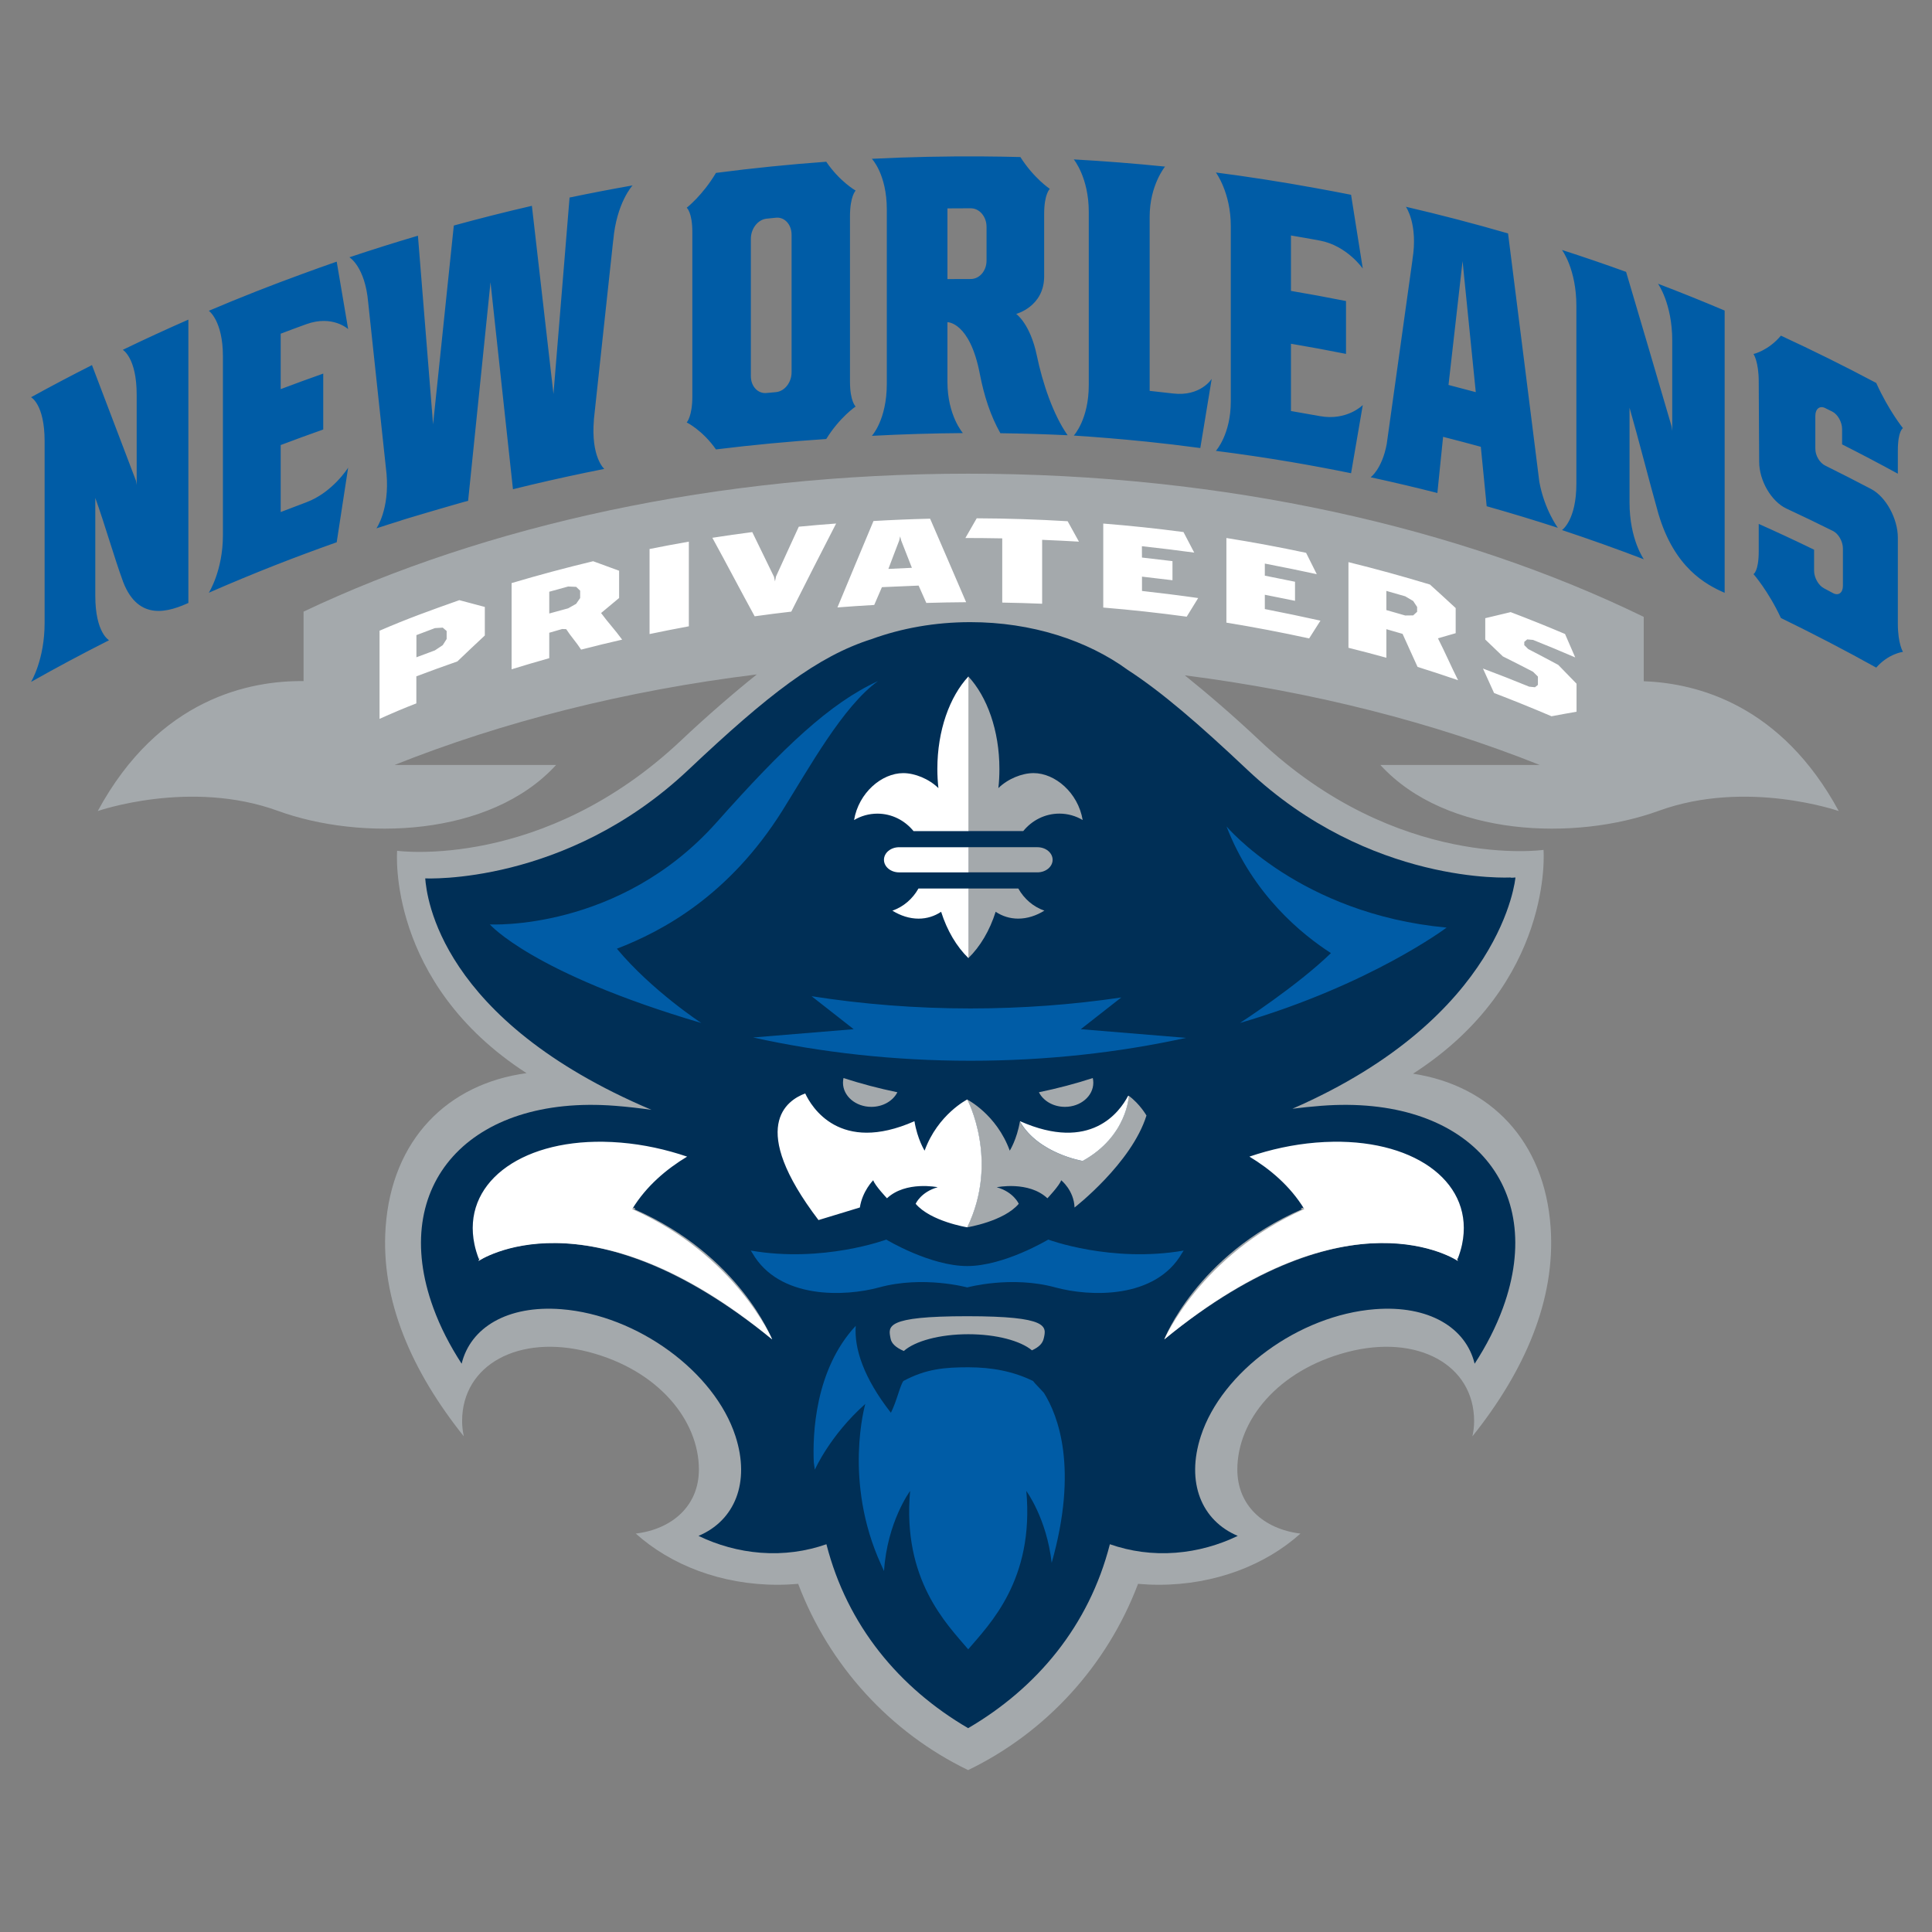 <?xml version="1.0" encoding="UTF-8" standalone="no"?>
<svg width="250px" height="250px" viewBox="0 0 250 250" version="1.1" xmlns="http://www.w3.org/2000/svg" xmlns:xlink="http://www.w3.org/1999/xlink">
    <rect x="0" y="0" width="250" height="250" fill="#808080" stroke="none"/>
    <!-- Generator: Sketch 47.1 (45422) - http://www.bohemiancoding.com/sketch -->
    <title>NORL</title>
    <desc>Created with Sketch.</desc>
    <defs></defs>
    <g id="Page-1" stroke="none" stroke-width="1" fill="none" fill-rule="evenodd">
        <g id="NORL" fill-rule="nonzero">
            <g id="New_Orleans_Privateers_logo" transform="translate(0, 18)">
                <g id="Group" transform="translate(125.219, 107.166) scale(-1, 1) rotate(-180) translate(-125.219, -107.166) translate(1.521, 0.188)">
                    <g transform="translate(1.568, 2.531)" id="Shape">
                        <path d="M209.609,141.459 L209.609,149.79 C185.853,161.364 155.405,168.318 122.202,168.318 C89.648,168.318 59.74,161.636 36.191,150.469 L36.191,141.477 C29.335,141.559 17.493,139.308 9.559,124.663 C9.559,124.663 21.497,128.83 32.874,124.687 C43.559,120.797 60.296,121.258 68.867,130.624 L47.957,130.624 C61.921,136.199 77.779,140.241 94.846,142.345 C92.046,140.11 88.41,136.984 85.092,133.847 C67.182,116.917 48.298,119.521 48.298,119.521 C48.298,119.521 46.904,102.466 65.047,90.746 C54.852,89.374 47.611,82.187 46.81,70.795 C46.147,61.375 50.191,52.177 56.93,43.749 C56.788,44.388 56.708,45.048 56.708,45.733 C56.714,53.021 64.047,57.021 73.085,54.668 C82.124,52.316 87.355,45.801 87.348,39.444 C87.346,34.854 84.008,31.762 79.181,31.168 C83.703,27.103 90.24,24.544 97.518,24.544 C98.422,24.544 99.314,24.587 100.194,24.664 C104.201,14.066 112.128,5.421 122.184,0.564 C132.243,5.421 140.167,14.066 144.174,24.664 C145.056,24.587 145.949,24.544 146.853,24.544 C154.134,24.544 160.667,27.103 165.188,31.168 C160.363,31.762 157.023,34.854 157.021,39.444 C157.017,45.801 162.246,52.316 171.285,54.668 C180.327,57.021 187.654,53.021 187.661,45.733 C187.665,45.048 187.582,44.388 187.438,43.749 C194.176,52.177 198.223,61.375 197.562,70.795 C196.777,82.025 189.721,89.164 179.755,90.678 C198.04,102.437 196.643,119.638 196.643,119.638 C196.643,119.638 177.758,116.917 159.848,133.847 C156.612,136.906 153.027,139.98 150.225,142.225 C166.928,140.089 182.456,136.094 196.159,130.624 L175.531,130.624 C184.107,121.258 200.841,120.797 211.529,124.687 C222.902,128.83 234.844,124.663 234.844,124.663 C227.423,138.355 216.594,141.212 209.609,141.459" fill="#A4A9AC"></path>
                        <path d="M167.865,86.522 C166.581,86.421 165.349,86.294 164.147,86.142 C191.492,98.062 193.009,116.069 193.009,116.069 C193.009,116.069 192.348,115.992 192.376,116.069 C192.376,116.069 174.184,115.026 158.322,129.999 C152.033,135.934 147.232,140.075 142.857,142.914 C137.615,146.741 130.417,149.108 122.47,149.108 C117.889,149.108 113.559,148.319 109.702,146.916 C102.684,144.685 96.349,139.777 85.986,129.999 C70.125,115.026 51.935,115.95 51.935,115.95 C52.128,113.619 53.742,97.641 81.211,86.001 C79.704,86.21 78.152,86.394 76.509,86.522 C57.707,87.983 47.172,76.275 52.982,60.376 C53.88,57.909 55.125,55.488 56.647,53.15 C57.789,57.839 62.581,60.743 69.538,60.203 C79.391,59.438 89.372,52.1 92.073,43.797 C94.039,37.752 91.961,32.832 87.297,30.87 L87.302,30.87 L87.297,30.87 C89.784,29.672 92.49,28.909 95.328,28.69 C98.339,28.457 101.214,28.867 103.849,29.79 C106.546,19.248 113.281,11.191 122.188,5.989 C131.091,11.191 137.832,19.248 140.529,29.79 C143.163,28.867 146.036,28.457 149.047,28.69 C151.882,28.909 154.59,29.672 157.076,30.87 L157.074,30.87 L157.076,30.87 C152.413,32.832 150.333,37.752 152.305,43.797 C155.007,52.1 164.984,59.438 174.836,60.203 C181.79,60.743 186.582,57.839 187.729,53.15 C189.253,55.488 190.492,57.909 191.393,60.376 C197.199,76.275 186.665,87.983 167.865,86.522" fill="#002F56"></path>
                        <path d="M122.212,54.793 L122.212,74.801 L122.318,74.801 L129.317,74.801 C130.446,73.419 132.119,72.54 133.994,72.54 C135.09,72.54 136.119,72.843 137.009,73.37 C136.413,69.825 133.426,67.299 130.655,67.299 C129.163,67.299 127.336,68.027 126.098,69.24 C126.192,68.438 126.234,67.61 126.234,66.763 C126.234,61.785 124.638,57.4 122.212,54.793 L122.212,54.793 Z M122.214,76.888 L122.214,80.142 L131.152,80.142 C132.239,80.142 133.119,79.412 133.119,78.517 C133.119,77.616 132.239,76.888 131.152,76.888 L122.214,76.888 L122.214,76.888 Z M122.214,82.231 L122.214,91.239 C123.748,89.751 124.977,87.678 125.748,85.242 C126.596,85.808 127.583,86.129 128.668,86.129 C129.838,86.129 130.995,85.751 132.053,85.097 C130.622,84.6 129.427,83.568 128.68,82.231 L122.318,82.231 L122.214,82.231 L122.214,82.231 Z M106.058,106.758 C106.019,106.951 105.993,107.155 105.993,107.361 C105.993,109.089 107.633,110.486 109.661,110.486 C111.172,110.486 112.473,109.708 113.03,108.596 C110.636,108.103 108.312,107.488 106.058,106.758 L106.058,106.758 Z M138.32,106.758 C136.066,107.488 133.74,108.103 131.345,108.596 C131.903,109.708 133.202,110.486 134.716,110.486 C136.745,110.486 138.385,109.089 138.385,107.361 C138.385,107.155 138.359,106.951 138.32,106.758 L138.32,106.758 Z M142.972,109.053 C142.965,109.212 142.674,114.353 136.993,117.484 C136.993,117.484 131.27,116.544 128.883,112.398 C128.486,114.723 127.573,116.153 127.573,116.153 C125.861,111.449 122.058,109.532 122.058,109.532 C122.058,109.532 126.25,117.399 122.058,126.075 C122.058,126.075 126.806,125.315 128.737,123.029 C128.737,123.029 128.078,121.505 125.889,120.889 C125.889,120.889 130.008,120.034 132.446,122.316 C132.446,122.316 134.026,120.648 134.228,119.982 C134.228,119.982 135.874,121.279 135.957,123.51 C135.957,123.51 143.331,117.793 145.263,111.608 C145.263,111.608 144.418,110.111 142.972,109.054 L142.972,109.053 Z M73.644,123.008 C68.174,122.981 62.873,124.8 58.963,130.104 L58.823,130.428 C58.823,130.428 72.544,120.84 96.817,140.574 C96.817,140.574 92.638,129.704 79.022,123.744 C79.053,123.693 79.093,123.643 79.125,123.589 C77.31,123.231 75.468,123.017 73.644,123.008 L73.644,123.008 Z M170.733,123.008 C168.91,123.018 167.067,123.231 165.252,123.589 C165.286,123.643 165.328,123.693 165.358,123.744 C151.739,129.704 147.562,140.574 147.562,140.574 C171.832,120.84 185.557,130.428 185.557,130.428 L185.416,130.104 C181.506,124.8 176.203,122.981 170.733,123.008 L170.733,123.008 Z M122.057,137.577 C111.386,137.577 111.851,138.893 112.151,140.464 C112.26,141.07 112.787,141.616 113.864,142.078 C115.295,140.8 118.491,139.907 122.209,139.907 C125.843,139.907 128.972,140.761 130.445,141.992 C131.406,141.55 131.821,141.07 131.967,140.464 C132.338,138.903 132.66,137.577 122.057,137.577 L122.057,137.577 Z" fill="#A4A9AC" transform="translate(122.19, 98.436) scale(-1, 1) rotate(-180) translate(-122.19, -98.436) "></path>
                        <path d="M123.296,56.299 C122.806,57.146 122.319,58 121.831,58.849 C123.081,58.844 125.092,58.87 126.6,58.896 L126.6,67.205 C128.325,67.235 130.042,67.282 131.763,67.354 L131.763,59.084 C133.336,59.155 135.387,59.243 136.526,59.32 C136.042,58.438 135.556,57.558 135.065,56.678 C131.144,56.441 127.22,56.314 123.295,56.299 L123.296,56.299 Z M117.267,56.348 C114.823,56.405 112.379,56.509 109.939,56.65 C108.383,60.346 106.828,64.111 105.276,67.833 C106.86,67.708 108.447,67.602 110.035,67.513 C110.277,66.932 110.709,65.961 111.032,65.209 C112.412,65.146 114.288,65.067 115.78,65.006 C116.112,65.752 116.543,66.718 116.775,67.25 C118.492,67.199 120.212,67.167 121.928,67.156 C120.375,63.566 118.821,59.914 117.267,56.349 L117.267,56.348 Z M105.105,56.974 C103.495,57.091 101.882,57.229 100.273,57.386 C99.29,59.493 98.311,61.696 97.325,63.829 C97.283,64.042 97.237,64.251 97.193,64.465 C97.151,64.264 97.105,64.063 97.064,63.862 C96.128,61.979 95.192,59.965 94.253,58.083 C92.53,58.303 90.809,58.551 89.089,58.821 C90.91,62.137 92.735,65.638 94.564,68.98 C96.143,68.759 97.722,68.555 99.302,68.375 C101.235,64.543 103.17,60.716 105.105,56.974 L105.105,56.974 Z M139.672,56.98 C139.665,60.589 139.672,64.246 139.672,67.849 C143.278,68.144 146.885,68.541 150.47,69.029 C150.967,68.226 151.461,67.42 151.956,66.618 C149.815,66.309 146.932,65.95 144.684,65.699 L144.684,63.848 C145.913,63.985 147.584,64.181 148.629,64.314 L148.629,61.84 C147.582,61.709 145.909,61.514 144.68,61.377 C144.678,60.907 144.675,60.358 144.672,59.909 C146.788,60.14 149.462,60.465 151.443,60.739 C150.978,59.849 150.514,58.963 150.053,58.077 C146.599,57.62 143.139,57.254 139.671,56.98 L139.672,56.98 Z M113.39,58.635 C113.435,58.814 113.482,58.993 113.525,59.171 C113.889,60.075 114.471,61.592 114.91,62.704 C113.954,62.75 112.867,62.802 111.868,62.849 C112.31,61.69 112.9,60.11 113.264,59.182 C113.306,59 113.346,58.818 113.39,58.635 L113.39,58.635 Z M155.606,58.849 L155.606,69.8 C159.192,70.384 162.761,71.064 166.313,71.844 C166.799,71.076 167.293,70.309 167.776,69.543 C165.768,69.091 162.808,68.477 160.578,68.042 L160.578,66.192 C161.85,66.438 163.537,66.777 164.486,66.976 L164.486,64.508 C163.537,64.308 161.85,63.968 160.578,63.721 L160.578,62.158 C162.692,62.563 165.438,63.12 167.3,63.53 C166.839,62.607 166.383,61.686 165.92,60.767 C162.492,60.038 159.059,59.398 155.605,58.849 L155.606,58.849 Z M86.047,59.32 C84.349,59.615 82.652,59.933 80.964,60.272 L80.964,71.278 C82.652,70.92 84.349,70.589 86.047,70.275 L86.047,59.32 L86.047,59.32 Z M73.66,61.854 C70.124,62.7 66.606,63.645 63.111,64.683 L63.111,75.836 C64.732,75.336 66.356,74.858 67.984,74.399 L67.984,71.109 C68.648,70.916 69.383,70.698 69.658,70.624 C69.827,70.63 70.003,70.635 70.175,70.642 C70.815,71.626 71.462,72.3 72.106,73.292 C73.874,72.835 75.642,72.403 77.416,72 C76.506,70.743 75.6,69.798 74.691,68.556 C75.471,67.903 76.248,67.252 77.024,66.612 L77.024,63.083 C75.904,62.664 74.779,62.255 73.659,61.852 L73.66,61.854 Z M171.4,61.972 L171.4,73.053 C173.039,73.46 174.671,73.893 176.307,74.343 L176.307,70.647 C176.691,70.758 177.621,71.027 178.404,71.255 C179.032,72.623 179.833,74.438 180.343,75.528 C182.097,76.078 183.844,76.649 185.586,77.25 C184.694,75.478 183.871,73.572 182.98,71.828 C183.744,71.606 184.508,71.386 185.275,71.167 L185.275,67.914 C184.167,66.888 183.06,65.872 181.948,64.871 C178.452,63.811 174.937,62.842 171.399,61.972 L171.4,61.972 Z M70.43,65.125 C70.776,65.138 71.122,65.153 71.465,65.17 C71.637,65.333 71.812,65.499 71.982,65.663 L71.982,66.617 C71.812,66.865 71.637,67.115 71.465,67.365 C71.122,67.561 70.776,67.753 70.43,67.948 C69.905,68.088 68.824,68.386 67.986,68.617 L67.986,65.8 C68.933,65.535 70,65.236 70.43,65.125 L70.43,65.125 Z M176.305,65.694 C177.216,65.953 178.287,66.264 178.748,66.393 C179.089,66.595 179.429,66.796 179.774,66.998 C179.943,67.254 180.117,67.511 180.286,67.769 L180.286,68.397 C180.117,68.551 179.943,68.708 179.774,68.863 C179.429,68.865 179.089,68.869 178.748,68.876 C178.287,68.744 177.216,68.434 176.305,68.174 L176.305,65.694 L176.305,65.694 Z M56.347,66.892 C52.543,68.239 49.645,69.276 46.025,70.844 L46.025,82.25 C47.565,81.56 49.195,80.855 50.786,80.25 L50.786,76.748 C52.549,76.079 54.317,75.441 56.09,74.822 C57.275,73.688 58.458,72.569 59.647,71.462 L59.647,67.769 C58.542,67.468 57.442,67.176 56.347,66.892 L56.347,66.892 Z M192.388,68.439 C191.293,68.692 190.199,68.954 189.102,69.224 L189.102,71.984 C189.859,72.707 190.624,73.437 191.379,74.169 C192.684,74.819 193.989,75.478 195.287,76.157 C195.496,76.364 195.702,76.573 195.916,76.78 L195.916,77.857 C195.791,77.956 195.664,78.061 195.536,78.162 C195.287,78.134 195.03,78.108 194.785,78.085 C192.799,77.271 190.805,76.487 188.807,75.741 C189.283,76.794 189.761,77.848 190.242,78.906 C192.729,79.859 195.211,80.861 197.676,81.915 C198.762,81.709 199.837,81.513 200.915,81.328 L200.915,77.702 C200.132,76.884 199.337,76.076 198.547,75.266 C197.252,74.569 195.954,73.886 194.659,73.215 C194.49,73.051 194.321,72.882 194.152,72.714 L194.152,72.286 C194.278,72.179 194.401,72.072 194.533,71.968 C194.787,71.991 195.031,72.015 195.287,72.035 C197.113,72.764 198.93,73.519 200.744,74.302 C200.3,73.289 199.864,72.278 199.426,71.268 C197.094,70.28 194.748,69.337 192.388,68.439 L192.388,68.439 Z M54.201,70.446 C54.37,70.59 54.535,70.735 54.707,70.88 L54.707,71.918 C54.535,72.185 54.37,72.45 54.201,72.715 C53.863,72.937 53.527,73.164 53.187,73.39 C52.391,73.68 51.592,73.982 50.795,74.282 L50.795,71.414 C51.592,71.103 52.391,70.804 53.187,70.509 C53.526,70.486 53.863,70.467 54.201,70.446 L54.201,70.446 Z M122.225,76.765 C119.795,79.372 118.204,83.759 118.204,88.737 C118.204,89.584 118.252,90.41 118.341,91.214 C117.105,90.001 115.275,89.273 113.79,89.273 C111.014,89.273 108.027,91.8 107.426,95.346 C108.319,94.816 109.345,94.516 110.447,94.516 C112.319,94.516 113.993,95.393 115.122,96.775 L122.225,96.775 L122.225,76.765 L122.225,76.765 Z M113.255,98.862 C112.171,98.862 111.295,99.589 111.295,100.491 C111.295,101.386 112.171,102.116 113.255,102.116 L122.208,102.116 L122.227,102.116 L122.227,98.862 L122.208,98.862 L113.255,98.862 L113.255,98.862 Z M115.759,104.205 C115.009,105.542 113.817,106.574 112.386,107.071 C113.447,107.723 114.601,108.103 115.773,108.103 C116.857,108.103 117.843,107.782 118.693,107.216 C119.464,109.652 120.695,111.723 122.227,113.213 L122.227,104.205 L115.759,104.205 L115.759,104.205 Z M101.105,130.723 C98.723,131.6 93.625,135.008 102.824,147.108 L108.177,145.479 C108.501,143.351 109.906,141.953 109.906,141.953 C110.108,142.619 111.686,144.287 111.686,144.287 C114.127,142.005 118.248,142.858 118.248,142.858 C116.06,143.475 115.397,145 115.397,145 C117.332,147.284 122.073,148.046 122.073,148.046 C126.267,139.37 122.073,131.503 122.073,131.503 C122.073,131.503 118.27,133.42 116.555,138.124 C116.555,138.124 115.627,136.673 115.241,134.314 C105.547,138.602 101.902,132.427 101.105,130.722 L101.105,130.723 Z M142.987,131.017 L142.875,131.055 C141.802,133.105 138.039,138.357 128.909,134.315 C128.899,134.333 128.899,134.347 128.896,134.364 C131.281,138.515 137.008,139.456 137.008,139.456 C142.78,136.275 142.987,131.017 142.987,131.017 L142.987,131.017 Z M74.99,136.973 C64.024,136.815 56.68,142.485 58.307,150.254 C58.438,150.881 58.63,151.511 58.87,152.129 C58.904,152.111 58.941,152.097 58.976,152.076 L58.838,152.4 C58.838,152.4 72.947,142.841 96.833,162.546 C96.833,162.546 92.119,151.631 78.717,145.69 C80.552,142.68 83.197,140.48 85.824,138.898 C83.092,137.968 80.189,137.33 77.23,137.084 C76.468,137.02 75.721,136.984 74.99,136.974 L74.99,136.973 Z M169.417,136.973 C168.686,136.983 167.939,137.02 167.177,137.083 C164.216,137.33 161.315,137.967 158.584,138.897 C161.209,140.48 163.856,142.68 165.688,145.689 C152.287,151.631 147.577,162.545 147.577,162.545 C171.457,142.84 185.571,152.4 185.571,152.4 L185.431,152.075 C185.462,152.096 185.504,152.11 185.533,152.128 C185.775,151.51 185.97,150.881 186.102,150.253 C187.727,142.484 180.383,136.814 169.417,136.972 L169.417,136.973 Z" fill="#FFFFFF" transform="translate(123.47, 109.422) scale(-1, 1) rotate(-180) translate(-123.47, -109.422) "></path>
                        <path d="M124.139,16.197 C119.333,16.162 114.529,16.264 109.729,16.504 C109.729,16.502 111.664,18.5 111.664,23.07 L111.664,45.604 C111.664,50.299 109.729,52.35 109.729,52.353 C113.652,52.144 117.58,52.024 121.509,51.996 C121.509,51.996 119.509,49.724 119.509,45.367 L119.509,37.65 C119.509,37.643 122.397,37.592 123.696,44.317 C124.25,47.201 125.09,49.766 126.359,52.012 C129.264,52.052 132.162,52.137 135.061,52.275 C133.183,49.605 131.807,45.49 131.071,41.94 C130.211,37.823 128.406,36.577 128.406,36.577 C128.406,36.568 132.027,35.642 132.025,31.699 L132.025,23.639 C132.025,21.033 132.758,20.396 132.758,20.396 C132.758,20.395 130.697,19.026 128.947,16.276 C127.345,16.235 125.742,16.208 124.14,16.197 L124.139,16.197 Z M135.858,16.582 C135.858,16.581 137.797,18.933 137.797,23.352 L137.797,45.799 C137.797,50.232 135.858,52.316 135.858,52.318 C138.922,52.515 141.986,52.77 145.046,53.081 L145.046,53.077 C147.446,53.324 149.838,53.61 152.23,53.931 C152.723,50.946 153.213,47.964 153.705,44.982 C153.705,44.985 152.256,47.293 148.708,46.872 C148.006,46.784 146.317,46.598 145.677,46.533 L145.677,23.984 C145.677,19.929 147.666,17.511 147.666,17.512 C143.729,17.111 139.791,16.803 135.854,16.582 L135.858,16.582 Z M103.826,16.884 C99.056,17.229 94.299,17.711 89.556,18.329 C87.812,21.259 85.772,22.836 85.772,22.836 C85.772,22.836 86.499,23.401 86.5,26.01 L86.5,47.245 C86.5,49.855 85.772,50.618 85.772,50.618 C85.772,50.618 87.813,51.618 89.556,54.11 C94.3,53.526 99.057,53.075 103.826,52.763 C105.574,49.941 107.632,48.553 107.632,48.556 C107.632,48.556 106.898,47.925 106.898,45.312 L106.898,23.941 C106.898,21.33 107.632,20.618 107.632,20.618 C107.632,20.618 105.576,19.458 103.826,16.884 Z M154.247,18.276 C154.247,18.273 156.175,20.882 156.175,25.186 L156.175,47.899 C156.175,52.181 154.247,54.291 154.247,54.298 C157.494,54.71 160.736,55.192 163.961,55.735 C166.559,56.179 169.153,56.662 171.739,57.19 C172.246,54.25 172.752,51.305 173.255,48.366 C173.255,48.371 171.203,50.449 167.683,49.797 C166.649,49.606 164.965,49.308 163.961,49.141 L163.961,40.436 C166.343,40.838 168.717,41.276 171.084,41.749 L171.084,34.91 C168.717,34.438 166.343,34.002 163.961,33.597 L163.961,26.426 C164.965,26.592 166.649,26.889 167.683,27.082 C171.203,27.736 173.255,30.711 173.255,30.709 C172.752,27.524 172.246,24.337 171.739,21.161 C170.2,20.853 168.657,20.563 167.113,20.286 C162.839,19.505 158.547,18.835 154.246,18.276 L154.247,18.276 Z M78.766,19.947 C76.041,20.429 73.323,20.951 70.612,21.517 C69.918,29.989 69.222,38.462 68.529,46.938 C67.598,38.817 66.668,30.7 65.737,22.589 C62.356,23.368 58.988,24.219 55.634,25.139 C54.738,33.709 53.844,42.282 52.951,50.862 C52.298,42.722 51.644,34.589 50.991,26.457 C48.024,27.331 45.069,28.262 42.125,29.248 C42.125,29.247 44.149,30.437 44.556,35.102 C45.345,42.325 46.137,50.036 46.928,57.264 C47.328,61.912 45.62,64.319 45.62,64.323 C46.619,63.997 47.622,63.675 48.623,63.367 C48.613,63.315 57.474,60.717 57.485,60.768 C58.452,51.462 59.416,41.77 60.382,32.484 C61.352,41.281 62.319,50.456 63.288,59.261 C66.378,58.494 69.477,57.792 72.587,57.143 C72.587,57.139 75.102,56.631 75.102,56.633 C75.102,56.631 73.349,55.122 73.765,50.247 C73.763,50.248 73.759,50.251 73.757,50.253 C74.589,42.606 75.425,34.684 76.26,27.052 L76.268,27.052 C76.686,22.182 78.766,19.945 78.766,19.946 L78.766,19.947 Z M178.833,22.711 C178.833,22.711 180.435,24.95 179.679,29.561 C179.679,29.561 179.679,29.565 179.686,29.565 C178.575,37.411 177.464,45.565 176.351,53.425 C175.74,56.666 174.27,57.713 174.27,57.713 C177.159,58.34 180.036,59.019 182.908,59.748 C183.152,57.435 183.396,54.793 183.647,52.481 C185.273,52.893 186.899,53.324 188.528,53.771 C188.78,56.217 189.034,59.011 189.287,61.462 C192.37,62.332 195.44,63.261 198.497,64.255 C198.497,64.251 196.756,61.906 196.1,58.3 C194.755,47.698 193.403,36.737 192.052,26.16 C187.667,24.889 183.258,23.739 178.834,22.711 L178.833,22.711 Z M122.534,22.907 C123.655,22.91 124.569,23.983 124.569,25.309 L124.569,29.681 C124.569,31 123.655,32.058 122.534,32.058 C121.526,32.054 120.521,32.056 119.511,32.068 L119.511,22.921 C120.521,22.91 121.526,22.905 122.534,22.907 L122.534,22.907 Z M97.316,24.126 C98.435,24.017 99.341,25.002 99.341,26.326 L99.341,44.132 C99.341,45.454 98.435,46.593 97.316,46.696 C96.911,46.734 96.503,46.771 96.1,46.809 C94.979,46.918 94.071,45.949 94.071,44.627 L94.071,26.861 C94.071,25.538 94.979,24.37 96.1,24.251 C96.503,24.21 96.911,24.166 97.316,24.127 L97.316,24.126 Z M199.03,28.299 C199.03,28.299 200.897,30.766 200.894,35.562 L200.894,58.515 C200.898,63.308 199.03,64.543 199.03,64.544 C202.583,65.723 206.116,66.984 209.622,68.324 C209.627,68.321 207.772,65.765 207.772,60.973 L207.772,48.708 C209.02,53.061 210.265,58.038 211.506,62.425 C213.588,69.479 217.688,71.616 220.079,72.666 L220.079,36.141 C217.216,34.928 214.343,33.769 211.455,32.67 C211.457,32.667 213.298,35.239 213.298,40.03 L213.298,51.717 C213.268,51.518 213.241,51.318 213.213,51.119 C211.255,44.432 209.295,37.771 207.327,31.135 C204.575,30.141 201.81,29.194 199.03,28.299 L199.03,28.299 Z M186.167,29.744 C186.735,35.396 187.309,41.045 187.876,46.698 C186.702,46.381 185.526,46.071 184.347,45.768 C184.956,40.425 185.561,35.082 186.167,29.744 L186.167,29.744 Z M40.48,29.811 C38.984,30.331 37.493,30.865 36.006,31.412 C31.951,32.888 27.924,34.475 23.933,36.171 C23.932,36.17 25.756,37.451 25.756,42.058 L25.756,65.216 C25.756,69.8 23.932,72.654 23.933,72.656 C26.799,71.4 29.686,70.205 32.586,69.064 C35.204,68.038 37.838,67.06 40.48,66.123 C40.975,62.906 41.467,59.688 41.961,56.471 C41.961,56.476 39.951,59.682 36.551,60.951 C35.551,61.323 34.195,61.84 33.233,62.213 L33.233,53.544 C35.062,52.85 36.9,52.181 38.738,51.532 L38.738,44.297 C36.9,44.947 35.062,45.617 33.233,46.309 L33.233,39.134 C34.195,38.766 35.551,38.264 36.551,37.903 C39.951,36.675 41.961,38.545 41.961,38.541 C41.467,35.629 40.975,32.72 40.48,29.812 L40.48,29.811 Z M21.286,37.313 C18.44,38.563 15.612,39.863 12.8,41.223 C12.798,41.223 14.594,42.225 14.597,47.018 L14.597,58.702 C14.569,58.529 14.541,58.352 14.511,58.176 C12.604,53.158 10.702,48.166 8.812,43.198 C6.165,44.535 3.537,45.922 0.928,47.358 C0.928,47.358 2.684,48.259 2.684,53.052 L2.684,76.556 C2.684,81.346 0.927,84.187 0.928,84.192 C4.263,82.313 7.629,80.516 11.023,78.8 C11.023,78.8 9.243,77.848 9.243,73.058 L9.243,60.39 C10.44,63.687 11.644,67.962 12.848,71.261 C14.87,76.501 18.902,75.043 21.287,73.977 L21.287,37.313 L21.286,37.313 Z M227.359,39.388 C225.734,41.335 223.813,41.763 223.813,41.763 C223.813,41.763 224.49,42.738 224.49,45.344 C224.514,48.597 224.529,52.447 224.547,55.7 C224.545,58.158 226.129,60.852 228.073,61.762 C230.101,62.704 232.113,63.674 234.116,64.673 C234.818,65.024 235.385,66.036 235.385,66.934 L235.385,71.757 C235.385,72.657 234.815,73.079 234.116,72.711 C233.72,72.499 233.329,72.29 232.932,72.079 C232.227,71.715 231.654,70.703 231.654,69.804 L231.654,67.087 C229.284,65.935 226.894,64.82 224.49,63.748 L224.49,67.289 C224.49,69.898 223.813,70.244 223.813,70.244 C223.813,70.244 225.734,72.427 227.359,75.925 C231.511,77.946 235.629,80.084 239.695,82.343 C241.293,80.521 243.153,80.306 243.153,80.306 C243.153,80.306 242.492,79.264 242.492,76.649 L242.492,73.371 L242.492,65.535 C242.492,63.079 240.956,60.245 239.048,59.241 C237.067,58.201 235.083,57.187 233.089,56.199 C232.387,55.854 231.815,54.919 231.815,54.024 L231.815,49.758 C231.815,48.86 232.387,48.412 233.089,48.759 C233.398,48.912 233.702,49.066 234.01,49.216 C234.712,49.567 235.278,50.575 235.278,51.474 L235.278,53.458 C237.698,54.68 240.107,55.948 242.492,57.251 L242.492,54.275 C242.492,51.667 243.153,51.362 243.153,51.362 C243.153,51.362 241.294,49.056 239.695,45.51 C235.63,43.349 231.512,41.309 227.359,39.388 L227.359,39.388 Z M110.526,84.084 C104.285,86.952 98.273,92.658 89.656,102.349 C77.062,116.507 60.296,115.572 60.296,115.572 C60.296,115.572 65.724,121.865 87.663,128.331 C87.663,128.331 81.259,124.146 76.736,118.718 C82.668,116.428 91.26,111.837 98.154,100.843 C101.624,95.301 106,87.334 110.526,84.084 L110.526,84.084 Z M155.621,102.891 C159.036,111.759 165.461,116.925 169.134,119.285 C164.805,123.508 157.358,128.329 157.358,128.329 C174.255,123.393 184.102,115.987 184.102,115.987 C165.096,114.224 155.621,102.891 155.621,102.891 Z M101.93,124.864 L107.374,129.131 L94.362,130.205 C103.183,132.155 112.643,133.216 122.483,133.216 C132.239,133.216 141.623,132.176 150.384,130.254 L136.763,129.131 L142.004,125.027 C135.726,125.956 129.197,126.448 122.483,126.448 C115.402,126.448 108.521,125.897 101.931,124.864 L101.93,124.864 Z M111.592,156.356 C111.592,156.356 103.42,159.399 94.054,157.777 C94.054,157.777 94.141,157.881 94.26,158.087 C97.71,164.113 106.244,163.753 110.666,162.547 C116.369,160.984 122.067,162.547 122.067,162.547 C122.067,162.547 127.768,160.984 133.474,162.547 C137.892,163.753 146.426,164.113 149.876,158.087 C149.996,157.881 150.088,157.777 150.088,157.777 C140.718,159.399 132.548,156.356 132.548,156.356 C132.548,156.356 126.864,159.781 122.067,159.781 C117.272,159.781 111.591,156.356 111.591,156.356 L111.592,156.356 Z M107.643,167.515 C102.341,173.216 102.055,181.595 102.215,185.19 C102.262,185.505 102.3,185.813 102.351,186.134 C102.351,186.134 104.297,181.693 108.88,177.624 C108.88,177.624 105.98,187.62 110.931,198.431 C111.047,198.705 111.173,198.979 111.303,199.25 C111.716,192.88 114.678,188.885 114.678,188.885 C113.643,200.394 119.425,206.112 122.196,209.378 C124.974,206.112 130.755,200.394 129.717,188.885 C129.717,188.885 132.352,192.439 132.997,198.19 C136.458,185.958 133.844,179.153 132,176.204 C131.418,175.541 130.852,175.023 130.592,174.659 C128.058,173.413 125.28,172.881 122.22,172.881 C119.146,172.881 116.744,173.081 113.809,174.653 C113.355,175.289 112.979,177.185 112.194,178.766 C108.648,174.242 107.428,170.419 107.643,167.516 L107.643,167.515 Z" fill="#005CA6" transform="translate(122.041, 112.784) scale(-1, 1) rotate(-180) translate(-122.041, -112.784) "></path>
                    </g>
                </g>
            </g>
        </g>
    </g>
</svg>